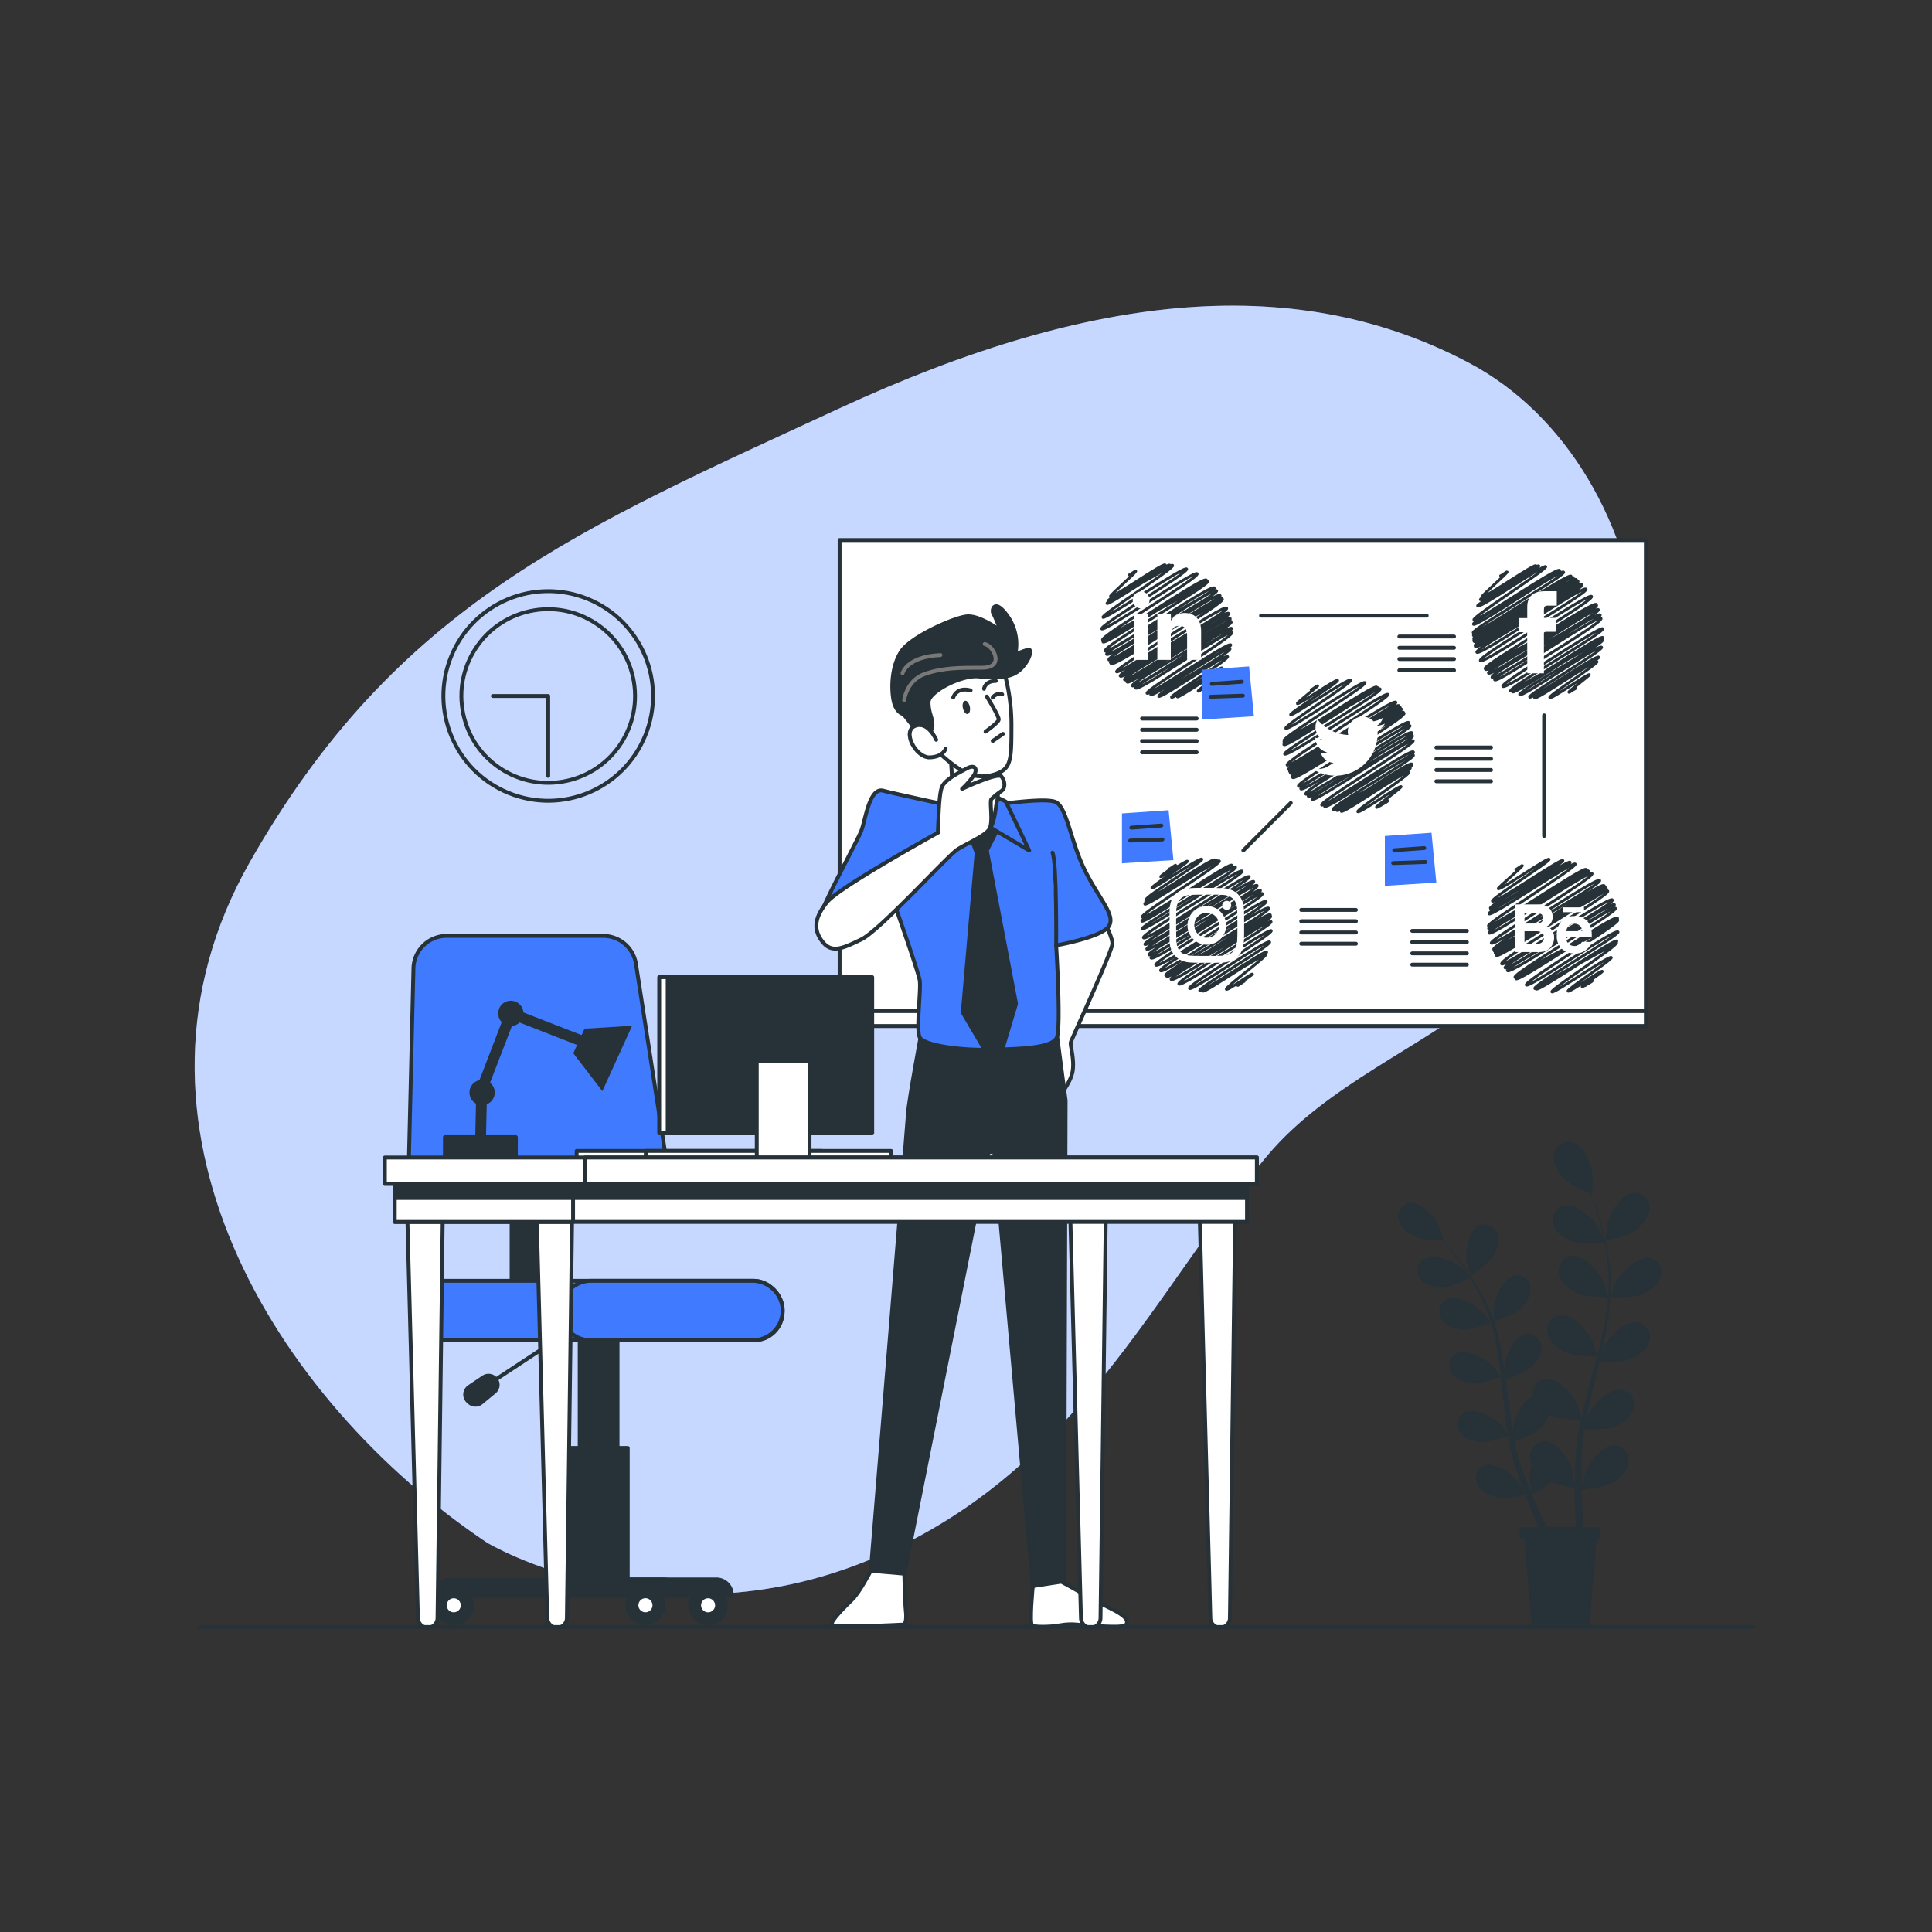 <svg xmlns="http://www.w3.org/2000/svg" viewBox="0 0 500 500"><rect x="0" y="0" width="500" height="500" fill="#333333" stroke="none"/><g id="freepik--background-simple--inject-100"><path d="M126.05,399.25s44.5,26.64,98.5,4.62,74-69.78,103.42-104.79c15.41-18.34,39.4-27.63,58.18-42.7,60-48.18,44.67-135.68-6-162.48-43.87-23.2-96.41-19-163,11.83S102.62,156.15,64.58,223.25,71,362.37,126.05,399.25Z" style="fill:#407BFF"></path><path d="M126.05,399.25s44.5,26.64,98.5,4.62,74-69.78,103.42-104.79c15.41-18.34,39.4-27.63,58.18-42.7,60-48.18,44.67-135.68-6-162.48-43.87-23.2-96.41-19-163,11.83S102.62,156.15,64.58,223.25,71,362.37,126.05,399.25Z" style="fill:#fff;opacity:0.7"></path></g><g id="freepik--Plants--inject-100"><path d="M427.08,325.55c-3.21-.59-7.39,3.58-8.76,6.15-.1.18-1.07,2.63-1.41,3.56,0,0,0-.06,0-.09a51.17,51.17,0,0,0-.5-9,69.29,69.29,0,0,0-1.58-7.85c-.6-2.41-1.3-4.57-1.94-6.48-.35-1-.69-2-1-2.84l.06,0c.06,0,.29-3.94.27-4.19-.16-2.91-2.19-8.44-5.35-9.27a3.87,3.87,0,0,0-4.71,3.31c-.36,2.28,1.14,4.69,2.65,6.26s5.84,3.37,6.9,3.8c.32.9.66,1.89,1,3,.59,1.92,1.24,4.09,1.79,6.5.16.68.31,1.38.46,2.1-.47-1.09-1.18-2.64-1.26-2.78-1.49-2.51-5.84-6.49-9-5.76a3.86,3.86,0,0,0-2.65,5.1c.73,2.19,3.17,3.64,5.24,4.33s6.87.3,7.92.19c.28,1.49.54,3,.72,4.66a50.45,50.45,0,0,1,.3,8.85c0,.18,0,.36,0,.54-.14-.56-1.15-3.7-1.25-3.91-1.2-2.66-5.09-7.09-8.34-6.72a3.87,3.87,0,0,0-3.2,4.79c.49,2.25,2.76,4,4.74,4.87,2.27,1.05,7.78,1.06,8,1.06a69.43,69.43,0,0,1-1.31,8.74c-.45,2.14-1,4.29-1.55,6.44-.2-.73-1.14-3.64-1.23-3.84-1.2-2.66-5.09-7.09-8.34-6.72a3.87,3.87,0,0,0-3.2,4.79c.49,2.25,2.76,4,4.74,4.88,2.17,1,7.31,1.05,8,1.06-.25,1-.51,1.94-.78,2.92-.86,3.18-1.74,6.37-2.51,9.54-.27,1.09-.51,2.17-.73,3.25-.34-1.12-1-3.08-1-3.24-1.21-2.66-5.1-7.09-8.35-6.71a3.84,3.84,0,0,0-3.22,4.57c-2.74.87-4.75,5.46-5.06,8,0,.09,0,.7,0,1.4-.2-1-.38-2.06-.54-3.11-.44-2.91-.8-5.88-1.17-8.85l-.24-1.87c1.06-.34,4.95-1.67,6.43-3s3-3.42,2.79-5.51a3.52,3.52,0,0,0-4.07-3.28c-2.92.56-5.09,5.45-5.42,8.08,0,.09,0,.75,0,1.5-.22-1.61-.47-3.21-.76-4.79a62,62,0,0,0-2-8.06c.62-.19,5-1.62,6.63-3.07s3-3.43,2.79-5.52a3.5,3.5,0,0,0-4.07-3.27c-2.92.55-5.09,5.44-5.42,8.07,0,.19-.05,2.58,0,3.48,0,0,0-.06,0-.08A47.24,47.24,0,0,0,383,334.1a62.71,62.71,0,0,0-3.91-6.14c-1.3-1.84-2.6-3.45-3.76-4.86-.63-.75-1.23-1.44-1.79-2.07h.06c.05,0-1.05-3.43-1.14-3.64-1.09-2.42-4.62-6.44-7.57-6.11a3.51,3.51,0,0,0-2.91,4.34c.44,2.05,2.5,3.61,4.3,4.44s6,.95,7.08,1c.57.66,1.18,1.39,1.82,2.19,1.13,1.44,2.39,3.06,3.64,4.93.36.52.72,1.07,1.08,1.62-.76-.77-1.86-1.85-2-1.94-2.08-1.64-7.07-3.59-9.53-1.93a3.5,3.5,0,0,0-.59,5.19c1.34,1.61,3.89,2.05,5.86,2s5.92-2,6.77-2.43c.74,1.17,1.46,2.4,2.14,3.71a45.48,45.48,0,0,1,3.15,7.4c.05.16.09.32.14.48-.3-.43-2.19-2.77-2.34-2.91-1.89-1.86-6.63-4.34-9.26-3a3.52,3.52,0,0,0-1.15,5.1c1.15,1.75,3.63,2.46,5.61,2.59,2.27.15,6.94-1.65,7.16-1.73a60.34,60.34,0,0,1,1.74,7.83c.32,2,.57,4,.79,6-.4-.56-2.15-2.72-2.29-2.86-1.89-1.86-6.63-4.34-9.26-3a3.51,3.51,0,0,0-1.15,5.1c1.15,1.74,3.63,2.46,5.61,2.58,2.16.14,6.54-1.49,7.11-1.71.1.91.2,1.82.29,2.73.31,3,.61,6,1,8.91.13,1,.28,2,.44,3-.65-.83-1.83-2.28-1.95-2.4-1.89-1.86-6.63-4.34-9.26-3a3.52,3.52,0,0,0-1.15,5.1c1.15,1.75,3.63,2.46,5.61,2.58s5.77-1.21,6.87-1.62c.28,1.67.61,3.31,1,4.91.19.69.33,1.41.54,2.06l.6,2c.46,1.32.88,2.55,1.33,3.78.22.58.43,1.16.65,1.73-.54-.94-1.36-2.35-1.45-2.47-1.59-2.13-5.9-5.3-8.71-4.34a3.52,3.52,0,0,0-1.91,4.87c.88,1.9,3.22,3,5.15,3.41s6.52-.45,7.25-.61c.57,1.47,1.13,2.88,1.68,4.2s1.19,2.8,1.75,4.05h-4.82v3.17h1.15l1.88,22.23h15l1.87-22.23h.87v-3.17h-4.26c-.12-1.59-.23-3.31-.32-5.15-.07-1.43-.12-2.93-.16-4.48.8-.07,5.78-.57,7.82-1.74,1.89-1.08,4-3,4.3-5.27a3.87,3.87,0,0,0-3.6-4.49c-3.27-.09-6.76,4.66-7.73,7.41-.07.18-.58,2.39-.8,3.49,0-.94,0-1.9,0-2.87,0-1.41,0-2.89,0-4.32,0-.75.07-1.5.11-2.26s.14-1.49.2-2.25c.12-1.11.28-2.25.46-3.39,1.45.07,5.65.2,7.61-.55s4.41-2.35,5-4.56a3.86,3.86,0,0,0-2.88-5c-3.21-.59-7.38,3.57-8.76,6.15-.05.08-.3.7-.58,1.42.21-1.13.43-2.27.68-3.4.7-3.16,1.51-6.36,2.3-9.56.17-.67.33-1.34.5-2,1.22.07,5.74.24,7.79-.55s4.41-2.34,5-4.56a3.87,3.87,0,0,0-2.88-5c-3.22-.58-7.39,3.58-8.76,6.16-.05.09-.33.76-.63,1.53.41-1.74.79-3.49,1.11-5.23a68.45,68.45,0,0,0,1.15-9.06c.71.05,5.8.32,8-.53,2-.78,4.4-2.34,5-4.56A3.86,3.86,0,0,0,427.08,325.55Zm-26.85,69.57q-1-2.16-2.18-4.74c-.53-1.19-1.06-2.44-1.6-3.74a32.56,32.56,0,0,0,5-3.06,36.59,36.59,0,0,0,6.07,1.48c0,1.73,0,3.4.07,5,.05,1.82.12,3.51.2,5.08Zm7.9-22.1c-.08.78-.22,1.57-.25,2.33s-.11,1.5-.17,2.25c0,1.54-.11,3-.12,4.41,0,.68,0,1.36,0,2-.17-1.18-.46-3-.51-3.11-.79-2.81-4-7.78-7.23-7.9a3.87,3.87,0,0,0-3.89,4.24,5,5,0,0,0,.46,1.73,13.12,13.12,0,0,0-.61,3.91c0,.18.29,2.21.46,3.22-.32-.79-.65-1.59-1-2.42-.47-1.18-.93-2.45-1.39-3.67-.21-.64-.42-1.29-.64-2s-.37-1.31-.56-2c-.26-1-.5-2-.72-3,1.25-.42,4.85-1.68,6.26-3a8.94,8.94,0,0,0,2.61-3.88l.52.27c2,.91,6.41,1,7.7,1.05Q408.5,370.33,408.13,373Z" style="fill:#263238"></path><path d="M423.19,318.45c1.75-1.29,3.63-3.43,3.66-5.73a3.87,3.87,0,0,0-4.09-4.05c-3.26.29-6.18,5.41-6.83,8.25-.06.25-.49,4.19-.43,4.18S421.13,320,423.19,318.45Z" style="fill:#263238"></path><path d="M380.58,330.07s4.39-2.8,5.65-4.76c1.06-1.67,2-4.09,1.23-6.05a3.51,3.51,0,0,0-4.79-2.09c-2.67,1.3-3.47,6.6-3.09,9.22C379.61,326.61,380.53,330.1,380.58,330.07Z" style="fill:#263238"></path></g><g id="freepik--Board--inject-100"><rect x="217.29" y="139.76" width="208.65" height="125.77" style="fill:#fff;stroke:#263238;stroke-linecap:round;stroke-linejoin:round"></rect><rect x="217.29" y="261.67" width="208.65" height="3.86" style="fill:#fff;stroke:#263238;stroke-linecap:round;stroke-linejoin:round"></rect><path d="M392.29,225c.07.12,1.62-1.1,1.7-1,.16.28-6.43,5.76-6.27,6,.35.62,12.84-8.19,13.18-7.61s-15.08,10.15-14.68,10.85c.52.89,17.84-11.25,18.26-10.54s-19.25,11.6-18.8,12.38,20.18-12.76,20.67-11.93-21.49,12.43-21,13.35,21.81-13.75,22.31-12.88-22.94,15.19-22.45,16c.66,1.15,24.7-15.61,25.28-14.6s-25.78,14.35-25.23,15.31,25.19-16,25.83-14.91c.55.94-26.38,14.92-25.73,16.05s26-16.54,26.67-15.4-26.66,17.06-26.09,18c.68,1.17,27.4-17.34,28.06-16.2s-28.17,16.6-27.44,17.86,27.83-17.83,28.6-16.51c.63,1.1-29,15.9-28.43,16.92.7,1.21,28-17.77,28.71-16.57s-29.14,16-28.48,17.13c.77,1.32,28.11-17.8,28.79-16.62.59,1-29.15,16.08-28.51,17.18s28.19-17.79,28.85-16.65-28.2,17.57-27.47,18.84c.63,1.09,27.94-17.8,28.67-16.55s-28.45,16.44-27.8,17.56,27.68-17.43,28.31-16.34-28.27,16.06-27.68,17.08c.73,1.26,27.33-17.22,27.95-16.14s-26.65,16.77-26,17.89,25.82-16.58,26.54-15.32c.58,1-27.05,14.28-26.38,15.43S418,236.84,418.66,238s-26.91,14.28-26.32,15.3,25.66-16.35,26.33-15.19c.57,1-24.26,15.79-23.68,16.8s23.13-14.81,23.76-13.72c.47.82-22.08,13.72-21.55,14.63s20.77-13.09,21.24-12.27-21.36,11.55-20.87,12.4,20.22-13,20.79-12c.48.82-17.14,12.07-16.75,12.74s15-9.63,15.4-8.89c.3.52-11.49,8.21-11.21,8.7s8.62-5.57,8.88-5.12c.12.2-5.41,3.82-5.27,4s2.57-1.71,2.67-1.54-2.08,1.2-2,1.27,1.61-1.11,1.69-1" style="fill:none;stroke:#263238;stroke-linecap:round;stroke-linejoin:round;stroke-width:0.72px"></path><path d="M399.38,246.29a3.43,3.43,0,0,0,1.4-.62,3.52,3.52,0,0,0,.87-1,3.59,3.59,0,0,0,.55-2,3.28,3.28,0,0,0-.48-1.81,2.75,2.75,0,0,0-1.43-1.09,2.78,2.78,0,0,0,.94-.7,2.7,2.7,0,0,0,.58-1.82,3.11,3.11,0,0,0-.57-1.88,3.79,3.79,0,0,0-3.2-1.31h-6v12.33h5.56A8.65,8.65,0,0,0,399.38,246.29Zm-4.84-10h2.68a4.58,4.58,0,0,1,1.46.19,1.12,1.12,0,0,1,.67,1.14,1.15,1.15,0,0,1-.51,1.08,2.41,2.41,0,0,1-1.3.31h-3Zm0,8.05V241h3a3.25,3.25,0,0,1,1.23.21,1.33,1.33,0,0,1,.79,1.32,1.54,1.54,0,0,1-.82,1.54,2.78,2.78,0,0,1-1.24.22Z" style="fill:#fff"></path><path d="M404.29,245.64a5,5,0,0,0,3.21,1.12,4.41,4.41,0,0,0,3.43-1.33,3,3,0,0,0,.89-1.65h-2.44a1.89,1.89,0,0,1-.49.63,2,2,0,0,1-1.32.42,2.45,2.45,0,0,1-1.32-.34,2.2,2.2,0,0,1-.95-1.93h6.64a11.36,11.36,0,0,0-.07-1.81,4.76,4.76,0,0,0-.73-1.89,3.7,3.7,0,0,0-1.58-1.34,5.08,5.08,0,0,0-2.14-.43,4.42,4.42,0,0,0-3.27,1.26A5,5,0,0,0,402.9,242,4.41,4.41,0,0,0,404.29,245.64Zm1.7-6.06a1.89,1.89,0,0,1,1.43-.52,2.07,2.07,0,0,1,1.41.49,2,2,0,0,1,.64,1.44h-4.11A2.43,2.43,0,0,1,406,239.58Z" style="fill:#fff"></path><rect x="404.58" y="234.83" width="5.36" height="1.25" style="fill:#fff"></rect><path d="M388.35,149c.07.13,1.62-1.1,1.69-1,.16.29-6.73,6.2-6.54,6.52.32.55,13.68-8.72,14-8.11s-14.71,8.21-14.38,8.79,14.76-9.38,15.13-8.74-16.21,9.76-15.86,10.37c.48.83,17.25-10.89,17.65-10.19s-19.09,13-18.62,13.81,21.63-13.86,22.22-12.83c.47.8-22.87,13-22.32,13.93s22.75-14.52,23.35-13.48c.51.88-23.9,14.81-23.41,15.66s24.75-15.63,25.33-14.62-25.85,14.34-25.27,15.35,25.19-16.13,25.87-14.94-26.34,14.81-25.8,15.75c.64,1.11,25.89-16.33,26.48-15.29s-27.08,14.64-26.45,15.74,26.16-16.56,26.8-15.47S380.79,164.8,381.48,166s26.32-16.6,26.93-15.55-27.3,15.53-26.66,16.63,26.89-17,27.51-15.89c.71,1.23-28.07,15.05-27.46,16.12.76,1.31,27-17,27.64-15.95s-27.86,16.38-27.25,17.44c.71,1.24,27.56-17.57,28.28-16.33.62,1.07-28.05,17.32-27.36,18.51s28.12-17.82,28.8-16.63-28.17,17.66-27.57,18.7,28.06-17.85,28.78-16.61S383.75,172,384.46,173.23s28.1-17.7,28.74-16.59-28.57,16.55-28,17.56c.68,1.18,27.81-17.56,28.46-16.43s-28.21,16.35-27.53,17.52,27.34-17.28,28-16.16-28,15.62-27.33,16.81,26.83-17.15,27.55-15.91-26.1,16.45-25.43,17.61,25.28-15.9,25.84-14.92-24.4,15.13-23.83,16.11S414.22,164,414.81,165s-23.87,13.15-23.35,14.05,22.76-14.43,23.31-13.46-22,13.32-21.51,14.17c.59,1,20.66-13.26,21.24-12.26.48.83-19.07,12.2-18.65,12.92s17.44-11.19,17.92-10.35c.36.61-17.09,9.77-16.65,10.52s15.76-10.09,16.19-9.35c.31.54-12.57,8.71-12.24,9.29s10-6.37,10.25-5.92c.13.22-5.44,4.31-5.32,4.53s1.77-1.18,1.84-1.06-1.78.95-1.74,1,1.6-1.12,1.69-1" style="fill:none;stroke:#263238;stroke-linecap:round;stroke-linejoin:round;stroke-width:0.72px"></path><path d="M395.27,174.25h4.29V163.51h3l.32-3.6h-3.32v-2c0-.84.17-1.18,1-1.18h2.33V153h-3c-3.2,0-4.64,1.4-4.64,4.1v2.86H393v3.64h2.23Z" style="fill:#fff"></path><path d="M339.33,178.49c.07.12,1.62-1.11,1.7-1s-5.43,4.37-5.3,4.59c.29.5,10.17-6.51,10.45-6S333.7,184.48,334,185s15.16-9.75,15.59-9-17.31,11.7-16.84,12.51,20-12.72,20.53-11.85-21.51,14.13-21,15,23.42-14.77,24-13.83-24.49,13.29-24,14.15c.65,1.12,23.61-15.15,24.27-14,.51.89-24.86,13.74-24.3,14.72.65,1.13,24.26-15.57,24.94-14.39.57,1-25.28,15.92-24.74,16.84.63,1.1,26.18-16.44,26.75-15.44S332.48,196.91,333.09,198s27.47-17.47,28.17-16.26c.58,1-28.43,16.16-27.75,17.35.78,1.35,27.88-17.56,28.51-16.46s-29,15.71-28.29,17,27.92-17.83,28.65-16.55c.6,1-29.14,15.84-28.44,17s28.1-17.71,28.74-16.59-28.95,16.38-28.31,17.5c.75,1.29,28.18-17.8,28.84-16.65S333.85,200,334.53,201.22s28.14-17.87,28.85-16.65-28,17.81-27.35,18.88,27.9-17.57,28.53-16.47c.73,1.26-28.63,16-27.92,17.18s27.58-17.55,28.28-16.33c.6,1-27.71,16.45-27,17.68s26.73-17.15,27.47-15.87c.64,1.11-27.47,15.32-26.83,16.43s26.36-16.77,27-15.61-26.67,15.3-26,16.39,25.53-16.24,26.18-15.12c.5.88-24.23,15.69-23.7,16.61s23.11-14.87,23.76-13.73-23.61,13.11-23,14.09,22.46-14.19,23-13.27S344.44,208.61,345,209.5s19.83-12.72,20.38-11.76c.46.78-20.57,11-20.08,11.85s19.58-12.32,20-11.56S345.55,209,346,209.75s18.55-11.82,19-11c.38.65-18.34,10.45-17.9,11.22s17-11,17.52-10.11c.37.64-13.59,9.6-13.24,10.21s10.95-7,11.24-6.49c.16.28-6.58,5.1-6.42,5.36s2.89-1.92,3-1.73-2.88,1.53-2.81,1.65,2.6-1.74,2.71-1.56-2.1,1.21-2.06,1.29,1.62-1.11,1.69-1" style="fill:none;stroke:#263238;stroke-linecap:round;stroke-linejoin:round;stroke-width:0.72px"></path><path d="M339.67,199a10.94,10.94,0,0,0,16.85-9.72,7.77,7.77,0,0,0,1.92-2,7.47,7.47,0,0,1-2.21.61,3.81,3.81,0,0,0,1.69-2.13,7.67,7.67,0,0,1-2.44.93,3.86,3.86,0,0,0-6.57,3.52,10.94,10.94,0,0,1-7.94-4,3.85,3.85,0,0,0,1.2,5.14,3.81,3.81,0,0,1-1.75-.48,3.86,3.86,0,0,0,3.09,3.83,3.77,3.77,0,0,1-1.74.06,3.84,3.84,0,0,0,3.6,2.68A7.7,7.7,0,0,1,339.67,199Z" style="fill:#fff"></path><path d="M292.25,148.78c.07.12,1.61-1.12,1.69-1,.19.33-6.77,6.28-6.58,6.61.34.6,13.8-8.85,14.18-8.19s-15,8.75-14.73,9.29,15.49-10,15.94-9.21-16.63,9.25-16.26,9.89,16.56-10.66,17-9.84-18.48,12.7-18.06,13.44,21.15-13.46,21.69-12.52-22.56,14.5-22,15.5,24.08-15.35,24.71-14.27-25.11,16.09-24.5,17.15c.71,1.24,26.17-16.72,26.87-15.51S284.77,164.79,285.44,166s26.42-16.68,27-15.61-27.7,14.55-27,15.73,26.36-16.93,27.1-15.65c.58,1-27.24,16.76-26.53,18s27.5-17.59,28.24-16.3c.63,1.09-28.61,15.91-27.87,17.17s27.76-17.71,28.49-16.45c.62,1.07-28.61,16.64-27.9,17.87.62,1.07,28.06-17.91,28.8-16.63.61,1.06-29.06,16.21-28.4,17.36s28.11-17.93,28.85-16.65c.6,1.06-29.29,15.87-28.7,16.88.75,1.31,28.19-17.77,28.84-16.65s-28,17.77-27.4,18.78,27.8-17.7,28.51-16.47-28.19,16.49-27.57,17.57c.71,1.23,27.32-17.5,28.07-16.2.63,1.09-28.61,15.23-28,16.26s27.33-17.41,28-16.19S290.26,174.69,291,175.9c.59,1,26.7-17,27.39-15.81s-27.48,15.15-26.79,16.33c.57,1,26.27-16.81,27-15.58.57,1-27.54,14.52-26.86,15.69.58,1,26.15-16.8,26.89-15.52.58,1-26.16,15.47-25.59,16.47.69,1.2,25.07-16,25.72-14.85.52.89-25.42,14.46-24.86,15.43.67,1.17,24.33-15.46,24.94-14.41s-22.48,14.91-22,15.76,21.11-13.53,21.69-12.52c.49.85-21.22,12-20.75,12.85.57,1,20-12.84,20.55-11.87s-18.95,11.54-18.48,12.34,17.41-11.1,17.86-10.31-14.88,10-14.53,10.56,12.75-8.21,13.11-7.57-11.87,7-11.59,7.45,10.48-6.68,10.75-6.21c.16.27-5.53,4.53-5.4,4.75s1.61-1.11,1.69-1" style="fill:none;stroke:#263238;stroke-linecap:round;stroke-linejoin:round;stroke-width:0.72px"></path><rect x="293.49" y="159" width="3.65" height="11.78" style="fill:#fff"></rect><path d="M295.3,157.46a2.18,2.18,0,1,0-2.16-2.18A2.17,2.17,0,0,0,295.3,157.46Z" style="fill:#fff"></path><path d="M303,164.6c0-1.66.76-2.64,2.22-2.64s2,.94,2,2.64v6.18h3.63v-7.46c0-3.15-1.79-4.68-4.28-4.68a4.1,4.1,0,0,0-3.55,2V159h-3.5v11.78H303Z" style="fill:#fff"></path><path d="M302.6,224.89c.08.14,1.62-1.1,1.69-1s-4,2.77-3.91,3,6.72-4.34,6.92-4-9.43,6.51-9.19,6.93,12.56-8.1,12.93-7.46-14.76,9.72-14.36,10.41,17.2-11,17.67-10.2-18.24,10.09-17.86,10.74c.49.86,18-11.42,18.41-10.63s-19.13,10.46-18.65,11.3,18.83-12,19.34-11.16-20.48,13.61-20,14.49c.63,1.09,22.66-14.33,23.2-13.39s-23.78,13.6-23.27,14.47,23.59-15.08,24.23-14-24.68,15.1-24.17,16,25.28-16,25.88-14.94-26.18,16.15-25.55,17.25c.74,1.29,26.69-17,27.38-15.8.6,1-27.56,16.47-27,17.51s27.57-17.34,28.18-16.28-28.34,16.38-27.68,17.53,27.86-17.72,28.57-16.49-28.56,16.89-28,17.91c.79,1.37,28.2-17.76,28.84-16.65s-28.93,16.45-28.32,17.5c.73,1.26,28.2-17.77,28.84-16.65s-28.27,17.34-27.62,18.48c.78,1.35,27.95-17.57,28.57-16.49.73,1.25-28,16.7-27.32,17.94s27.2-17.46,28-16.15c.61,1.07-27.23,16.37-26.67,17.34.67,1.17,26.42-16.8,27.09-15.64s-27.41,14.84-26.8,15.91,26.21-16.67,26.88-15.52c.57,1-26.43,15.19-25.77,16.33s25.32-15.91,25.88-14.95-24.5,15.07-23.88,16.14,23.41-14.71,23.93-13.81-21.7,14-21.17,14.94,20.19-13,20.76-12c.49.84-18.59,11.78-18.12,12.6s16.94-10.7,17.33-10-16.86,9.45-16.5,10.09,15.76-10.1,16.19-9.35c.26.45-10.43,8.37-10.14,8.87s6.6-4.24,6.79-3.92c.09.15-4,2.74-3.86,2.91s1.61-1.12,1.69-1" style="fill:none;stroke:#263238;stroke-linecap:round;stroke-linejoin:round;stroke-width:0.72px"></path><path d="M312.32,231.53c2.58,0,2.88,0,3.9.06a5.4,5.4,0,0,1,1.8.33,3.23,3.23,0,0,1,1.83,1.84,5.33,5.33,0,0,1,.33,1.79c.05,1,.06,1.33.06,3.91s0,2.88-.06,3.9a5.33,5.33,0,0,1-.33,1.79A3.23,3.23,0,0,1,318,247a5.4,5.4,0,0,1-1.8.33c-1,.05-1.32.06-3.9.06s-2.89,0-3.91-.06a5.33,5.33,0,0,1-1.79-.33,3.07,3.07,0,0,1-1.11-.73,2.85,2.85,0,0,1-.72-1.11,5.26,5.26,0,0,1-.34-1.79c0-1-.05-1.33-.05-3.9s0-2.89.05-3.91a5.26,5.26,0,0,1,.34-1.79,2.85,2.85,0,0,1,.72-1.11,3.07,3.07,0,0,1,1.11-.73,5.33,5.33,0,0,1,1.79-.33c1-.05,1.33-.06,3.91-.06m0-1.74c-2.63,0-2.95,0-4,.06a7.12,7.12,0,0,0-2.34.45,4.74,4.74,0,0,0-1.71,1.12,4.65,4.65,0,0,0-1.12,1.71,7.34,7.34,0,0,0-.45,2.34c0,1,0,1.36,0,4s0,2.95,0,4a7.34,7.34,0,0,0,.45,2.34,4.65,4.65,0,0,0,1.12,1.71,4.74,4.74,0,0,0,1.71,1.12,7.12,7.12,0,0,0,2.34.45c1,.05,1.36.06,4,.06s2.95,0,4-.06a7.19,7.19,0,0,0,2.35-.45,4.82,4.82,0,0,0,1.71-1.12,4.62,4.62,0,0,0,1.11-1.71,7.07,7.07,0,0,0,.45-2.34c.05-1,.06-1.36.06-4s0-3-.06-4a7.07,7.07,0,0,0-.45-2.34,4.62,4.62,0,0,0-1.11-1.71,4.82,4.82,0,0,0-1.71-1.12,7.19,7.19,0,0,0-2.35-.45c-1,0-1.36-.06-4-.06" style="fill:#fff"></path><path d="M312.32,234.49a5,5,0,1,0,5,5,5,5,0,0,0-5-5m0,8.19a3.23,3.23,0,1,1,3.22-3.22,3.22,3.22,0,0,1-3.22,3.22" style="fill:#fff"></path><path d="M318.63,234.3a1.16,1.16,0,1,1-1.15-1.16,1.15,1.15,0,0,1,1.15,1.16" style="fill:#fff"></path><line x1="371.72" y1="193.45" x2="385.88" y2="193.45" style="fill:none;stroke:#263238;stroke-linecap:round;stroke-linejoin:round"></line><line x1="371.72" y1="196.37" x2="385.88" y2="196.37" style="fill:none;stroke:#263238;stroke-linecap:round;stroke-linejoin:round"></line><line x1="371.72" y1="199.28" x2="385.88" y2="199.28" style="fill:none;stroke:#263238;stroke-linecap:round;stroke-linejoin:round"></line><line x1="371.72" y1="202.19" x2="385.88" y2="202.19" style="fill:none;stroke:#263238;stroke-linecap:round;stroke-linejoin:round"></line><line x1="326.35" y1="159.32" x2="369.23" y2="159.32" style="fill:none;stroke:#263238;stroke-linecap:round;stroke-linejoin:round"></line><line x1="321.77" y1="220.09" x2="334.05" y2="207.81" style="fill:none;stroke:#263238;stroke-linecap:round;stroke-linejoin:round"></line><line x1="399.61" y1="185.13" x2="399.61" y2="216.35" style="fill:none;stroke:#263238;stroke-linecap:round;stroke-linejoin:round"></line><line x1="336.76" y1="235.49" x2="350.91" y2="235.49" style="fill:none;stroke:#263238;stroke-linecap:round;stroke-linejoin:round"></line><line x1="336.76" y1="238.41" x2="350.91" y2="238.41" style="fill:none;stroke:#263238;stroke-linecap:round;stroke-linejoin:round"></line><line x1="336.76" y1="241.32" x2="350.91" y2="241.32" style="fill:none;stroke:#263238;stroke-linecap:round;stroke-linejoin:round"></line><line x1="336.76" y1="244.24" x2="350.91" y2="244.24" style="fill:none;stroke:#263238;stroke-linecap:round;stroke-linejoin:round"></line><line x1="295.55" y1="185.96" x2="309.7" y2="185.96" style="fill:none;stroke:#263238;stroke-linecap:round;stroke-linejoin:round"></line><line x1="295.55" y1="188.87" x2="309.7" y2="188.87" style="fill:none;stroke:#263238;stroke-linecap:round;stroke-linejoin:round"></line><line x1="295.55" y1="191.79" x2="309.7" y2="191.79" style="fill:none;stroke:#263238;stroke-linecap:round;stroke-linejoin:round"></line><line x1="295.55" y1="194.7" x2="309.7" y2="194.7" style="fill:none;stroke:#263238;stroke-linecap:round;stroke-linejoin:round"></line><line x1="362.15" y1="164.73" x2="376.3" y2="164.73" style="fill:none;stroke:#263238;stroke-linecap:round;stroke-linejoin:round"></line><line x1="362.15" y1="167.65" x2="376.3" y2="167.65" style="fill:none;stroke:#263238;stroke-linecap:round;stroke-linejoin:round"></line><line x1="362.15" y1="170.56" x2="376.3" y2="170.56" style="fill:none;stroke:#263238;stroke-linecap:round;stroke-linejoin:round"></line><line x1="362.15" y1="173.47" x2="376.3" y2="173.47" style="fill:none;stroke:#263238;stroke-linecap:round;stroke-linejoin:round"></line><line x1="365.48" y1="240.91" x2="379.63" y2="240.91" style="fill:none;stroke:#263238;stroke-linecap:round;stroke-linejoin:round"></line><line x1="365.48" y1="243.82" x2="379.63" y2="243.82" style="fill:none;stroke:#263238;stroke-linecap:round;stroke-linejoin:round"></line><line x1="365.48" y1="246.73" x2="379.63" y2="246.73" style="fill:none;stroke:#263238;stroke-linecap:round;stroke-linejoin:round"></line><line x1="365.48" y1="249.65" x2="379.63" y2="249.65" style="fill:none;stroke:#263238;stroke-linecap:round;stroke-linejoin:round"></line><polygon points="370.47 215.51 358.4 216.35 358.4 229.25 371.72 228.42 370.47 215.51" style="fill:#407BFF"></polygon><line x1="360.83" y1="220.04" x2="368.6" y2="219.48" style="fill:none;stroke:#263238;stroke-linecap:round;stroke-linejoin:round"></line><line x1="360.55" y1="223.37" x2="368.88" y2="223.09" style="fill:none;stroke:#263238;stroke-linecap:round;stroke-linejoin:round"></line><polygon points="323.26 172.47 311.19 173.3 311.19 186.2 324.51 185.37 323.26 172.47" style="fill:#407BFF"></polygon><line x1="313.61" y1="176.99" x2="321.39" y2="176.43" style="fill:none;stroke:#263238;stroke-linecap:round;stroke-linejoin:round"></line><line x1="313.33" y1="180.32" x2="321.66" y2="180.04" style="fill:none;stroke:#263238;stroke-linecap:round;stroke-linejoin:round"></line><polygon points="302.43 209.68 290.36 210.51 290.36 223.42 303.68 222.59 302.43 209.68" style="fill:#407BFF"></polygon><line x1="292.78" y1="214.2" x2="300.56" y2="213.65" style="fill:none;stroke:#263238;stroke-linecap:round;stroke-linejoin:round"></line><line x1="292.5" y1="217.54" x2="300.83" y2="217.26" style="fill:none;stroke:#263238;stroke-linecap:round;stroke-linejoin:round"></line></g><g id="freepik--Character--inject-100"><path d="M285.61,238.24s2.27,4.16,2.27,6S277.3,269,277.11,269.78s1.13,4.92.38,7.94S273.9,284,273.9,284l-3.59-15.49a9.53,9.53,0,0,0,2.08-9.44c-1.89-5.48-1.89-17.19-1.89-17.19Z" style="fill:#fff;stroke:#263238;stroke-linecap:round;stroke-linejoin:round"></path><path d="M267.29,410.47s-.94,9.59-.19,10.16,4.61.48,7.27,0c3.63-.66,5.61.16,8.26.16s8.31.72,8.91-.49c1.16-2.32-5.74-4.54-9.52-6.8s-7.36-4.16-7.36-4.16Z" style="fill:#fff;stroke:#263238;stroke-linecap:round;stroke-linejoin:round"></path><path d="M238.58,266.57s-3.4,18.14-3.59,21.53-9.63,118.41-9.63,118.41l8.69.75,21.72-109,1.51-.37,10,112.54,8.12-1.51.38-124.07-2.46-18.69Z" style="fill:#263238;stroke:#263238;stroke-linecap:round;stroke-linejoin:round"></path><path d="M247.27,208.78s-15.11-3.21-18.7-4.15S224,212.18,222.91,215s-11.9,22.48-11.15,24,3.59,5.48,9.26,1.51,9.06-10.58,9.06-10.58,7.56,21.35,7.94,23.8-1,12.66,0,14.73,10.38,3.4,18.13,3.21,16.24-.37,17.37-3.21-.19-23.79-.19-23.79,11.71-2.08,13.6-4.91-2.26-6.8-6-14.17-4.72-16.24-7.56-17.94-21.34,1.51-23,1.51A12.09,12.09,0,0,1,247.27,208.78Z" style="fill:#407BFF;stroke:#263238;stroke-linecap:round;stroke-linejoin:round"></path><polygon points="250.1 213.88 252.75 220.68 249.16 262.04 257.85 276.77 262.95 259.77 255.39 220.11 259.55 211.99 253.88 209.54 249.54 212.94 250.1 213.88" style="fill:#263238;stroke:#263238;stroke-linecap:round;stroke-linejoin:round"></polygon><path d="M243.11,207.65l-.56,12.09,12.65-6.24,11.15,6.61-6.05-12.65a20.15,20.15,0,0,0-9.25-2.46A12.19,12.19,0,0,0,243.11,207.65Z" style="fill:#407BFF;stroke:#263238;stroke-linecap:round;stroke-linejoin:round"></path><path d="M245.76,194.43a52.57,52.57,0,0,1,.57,9.63c-.19,5.29.56,4.16,3,8.12s4.15,5.48,6.23,3.21,2.08-7,2.46-7.93.75-11.9.75-11.9S256.15,197.45,245.76,194.43Z" style="fill:#fff;stroke:#263238;stroke-linecap:round;stroke-linejoin:round"></path><path d="M259.33,172.15a50.06,50.06,0,0,1,2.43,15.09c0,8.28,0,11-2.76,12.5s-7,1.62-9.57,0a36.19,36.19,0,0,1-7.14-5.68c-1.79-1.95-6.66-7.95-7.31-12s7.15-9.25,13.64-11.85A9.82,9.82,0,0,1,259.33,172.15Z" style="fill:#fff;stroke:#263238;stroke-linecap:round;stroke-linejoin:round"></path><path d="M251,182.9c.18.94-.08,1.78-.58,1.88s-1-.59-1.23-1.54.08-1.78.58-1.88S250.79,182,251,182.9Z" style="fill:#263238"></path><path d="M256.91,180.52a2.15,2.15,0,0,1,2.45-.82" style="fill:none;stroke:#263238;stroke-linecap:round;stroke-linejoin:round"></path><line x1="256.91" y1="191.76" x2="259.57" y2="189.92" style="fill:none;stroke:#263238;stroke-linecap:round;stroke-linejoin:round"></line><path d="M246.69,180.52s.82-2.86,4.5-1.84" style="fill:none;stroke:#263238;stroke-linecap:round;stroke-linejoin:round"></path><path d="M254.66,178.27s.21-2.05,3.07-2.05" style="fill:none;stroke:#263238;stroke-linecap:round;stroke-linejoin:round"></path><path d="M255.38,180.26s3.25,5.2,3.09,6-3.41,3.08-3.41,3.08" style="fill:none;stroke:#263238;stroke-linecap:round;stroke-linejoin:round"></path><path d="M239.85,189.84a2.11,2.11,0,0,0,1.46-2.27c0-1.95-1-3.08-1-5.84s8.6-7.15,13-6.66,8.44.49,10.88-1.95,2.92-5.19,1.95-5a22.43,22.43,0,0,0-3.41,1.3,12.43,12.43,0,0,0-1.95-9.9c-3.41-4.87-4.22-1.62-3.73-.81s1.94,4.54,1.94,4.54-5.35-4.05-8.76-3.73-14.28,5.19-16.88,8.93-2.76,9.57-2.11,12.82,2.6,3.57,2.6,3.57l4.38,5.52Z" style="fill:#263238;stroke:#263238;stroke-linecap:round;stroke-linejoin:round"></path><path d="M234,181.18s.61-5.11,5.31-6.75,9-1.63,14.92-1.63,2.86-5.72.61-6.13" style="fill:none;stroke:#787878;stroke-linecap:round;stroke-linejoin:round"></path><path d="M233.58,174.23s1-4.29,9.81-4.7" style="fill:none;stroke:#787878;stroke-linecap:round;stroke-linejoin:round"></path><path d="M242.29,191.46s-2.11-5-5.52-3.57.32,8.28,3.89,8.12,4.06-2.27,4.06-2.27" style="fill:#fff;stroke:#263238;stroke-linecap:round;stroke-linejoin:round"></path><path d="M242.81,215.46s0-10.05,1.06-12,4.41-3.53,6.35-4.59,2.82,0,1.94,1.59a20,20,0,0,1-3.18,3.7s9.35-4.41,10.23-3.17,1.06,2.82,0,3.7a19,19,0,0,0-2.64,2.12c-.53.7.53,6-.53,7.76s-5.82,3.7-8.29,5.29-20.11,21-24.87,23.28-7.59,3.71-10.06.53-1.94-6.35,1.24-10.23S242.81,215.46,242.81,215.46Z" style="fill:#fff;stroke:#263238;stroke-linecap:round;stroke-linejoin:round"></path><path d="M225.36,406.51s-2.83,5.48-4.72,7.36-5.77,5.65-5.39,6.59,18.16,0,18.16,0,1.49.66,1-3.75c-.22-2.07-.38-9.45-.38-9.45Z" style="fill:#fff;stroke:#263238;stroke-linecap:round;stroke-linejoin:round"></path><path d="M273.33,244.67s.19-21.35-.94-24" style="fill:#fff;stroke:#263238;stroke-linecap:round;stroke-linejoin:round"></path></g><g id="freepik--Chair--inject-100"><path d="M122.06,415.45a4.63,4.63,0,1,0-4.63,4.63A4.63,4.63,0,0,0,122.06,415.45Z" style="fill:#263238;stroke:#263238;stroke-linecap:round;stroke-linejoin:round"></path><circle cx="117.43" cy="415.45" r="2.32" style="fill:#fff;stroke:#263238;stroke-linecap:round;stroke-linejoin:round"></circle><path d="M171.67,415.45a4.63,4.63,0,1,0-4.63,4.63A4.63,4.63,0,0,0,171.67,415.45Z" style="fill:#263238;stroke:#263238;stroke-linecap:round;stroke-linejoin:round"></path><path d="M169.36,415.45a2.32,2.32,0,1,0-2.32,2.31A2.32,2.32,0,0,0,169.36,415.45Z" style="fill:#fff;stroke:#263238;stroke-linecap:round;stroke-linejoin:round"></path><circle cx="183.25" cy="415.45" r="4.63" style="fill:#263238;stroke:#263238;stroke-linecap:round;stroke-linejoin:round"></circle><circle cx="183.25" cy="415.45" r="2.32" style="fill:#fff;stroke:#263238;stroke-linecap:round;stroke-linejoin:round"></circle><path d="M150.1,342.66h9.72a0,0,0,0,1,0,0v67.45a0,0,0,0,1,0,0h-9.8a0,0,0,0,1,0,0V342.7A0,0,0,0,1,150.1,342.66Z" style="fill:#263238;stroke:#263238;stroke-linecap:round;stroke-linejoin:round"></path><rect x="147.45" y="374.73" width="15.01" height="35.42" style="fill:#263238;stroke:#263238;stroke-linecap:round;stroke-linejoin:round"></rect><path d="M132.36,307.28H145a0,0,0,0,1,0,0v26.95a0,0,0,0,1,0,0H132.4a0,0,0,0,1,0,0V307.28A0,0,0,0,1,132.36,307.28Z" style="fill:#263238;stroke:#263238;stroke-linecap:round;stroke-linejoin:round"></path><path d="M163.46,307.29h-49a8.61,8.61,0,0,1-8.6-8.81L107,250.6a8.59,8.59,0,0,1,8.59-8.39h40.5a8.59,8.59,0,0,1,8.5,7.29L172,297.39A8.59,8.59,0,0,1,163.46,307.29Z" style="fill:#407BFF;stroke:#263238;stroke-linecap:round;stroke-linejoin:round"></path><line x1="147.44" y1="344.41" x2="125.92" y2="358.58" style="fill:none;stroke:#263238;stroke-linecap:round;stroke-linejoin:round"></line><path d="M125.11,356.44l-3.67,2.47a2.41,2.41,0,0,0-.34,3.71l.26.24a2.39,2.39,0,0,0,3.2.14l3.37-2.78a2.36,2.36,0,0,0,.2-3.47h0A2.37,2.37,0,0,0,125.11,356.44Z" style="fill:#263238;stroke:#263238;stroke-linecap:round;stroke-linejoin:round"></path><rect x="107.38" y="331.47" width="95.17" height="15.4" rx="7.37" style="fill:#407BFF;stroke:#263238;stroke-linecap:round;stroke-linejoin:round"></rect><path d="M202.49,338.23a7.9,7.9,0,0,0-8-6.76H153.19a7.91,7.91,0,0,0-8,6.76,7.7,7.7,0,0,0,7.64,8.63h42A7.7,7.7,0,0,0,202.49,338.23Z" style="fill:#407BFF;stroke:#263238;stroke-linecap:round;stroke-linejoin:round"></path><path d="M116.77,408.75h68.61a4,4,0,0,1,4,4v.2a0,0,0,0,1,0,0h-76.6a0,0,0,0,1,0,0v-.2A4,4,0,0,1,116.77,408.75Z" style="fill:#263238;stroke:#263238;stroke-linecap:round;stroke-linejoin:round"></path><path d="M150.8,408.75h20.93a4,4,0,0,1,4,4v.2a0,0,0,0,1,0,0H150.8a0,0,0,0,1,0,0v-4.19A0,0,0,0,1,150.8,408.75Z" style="fill:#263238;stroke:#263238;stroke-linecap:round;stroke-linejoin:round"></path></g><g id="freepik--Table--inject-100"><rect x="149.23" y="297.86" width="63.48" height="2.56" style="fill:#fff;stroke:#263238;stroke-linecap:round;stroke-linejoin:round"></rect><rect x="167.13" y="297.86" width="63.48" height="2.56" style="fill:#fff;stroke:#263238;stroke-linecap:round;stroke-linejoin:round"></rect><rect x="170.6" y="252.89" width="52.94" height="40.41" style="fill:#fff;stroke:#263238;stroke-linecap:round;stroke-linejoin:round"></rect><rect x="172.79" y="252.89" width="52.94" height="40.41" style="fill:#263238;stroke:#263238;stroke-linecap:round;stroke-linejoin:round"></rect><rect x="195.85" y="274.52" width="13.66" height="25.9" style="fill:#fff;stroke:#263238;stroke-linecap:round;stroke-linejoin:round"></rect><path d="M124.32,298.34a1.4,1.4,0,0,0,1.4-1.37l.32-14.72,7-18.17,16.69,6.5a1.41,1.41,0,0,0,1-2.62l-18-7a1.44,1.44,0,0,0-1.08,0,1.38,1.38,0,0,0-.74.78l-7.56,19.71a1.27,1.27,0,0,0-.09.47l-.32,15a1.4,1.4,0,0,0,1.37,1.43Z" style="fill:#263238"></path><rect x="115.13" y="294.28" width="18.37" height="5.31" transform="translate(248.64 593.88) rotate(180)" style="fill:#263238;stroke:#263238;stroke-linecap:round;stroke-linejoin:round"></rect><path d="M128.93,262.26a3.27,3.27,0,1,1,3.27,3.27A3.27,3.27,0,0,1,128.93,262.26Z" style="fill:#263238"></path><path d="M121.5,282.74a3.27,3.27,0,1,1,3.27,3.27A3.26,3.26,0,0,1,121.5,282.74Z" style="fill:#263238"></path><polygon points="151.27 266.23 163.59 265.46 155.89 282.38 148.37 272.58 151.27 266.23" style="fill:#263238"></polygon><path d="M105.42,315.15l2.74,103.64a2.53,2.53,0,0,0,2.53,2.46h0a2.54,2.54,0,0,0,2.54-2.5l1.35-103.6Z" style="fill:#fff;stroke:#263238;stroke-linecap:round;stroke-linejoin:round"></path><path d="M138.9,315.15l2.74,103.64a2.53,2.53,0,0,0,2.53,2.46h0a2.54,2.54,0,0,0,2.54-2.5l1.35-103.6Z" style="fill:#fff;stroke:#263238;stroke-linecap:round;stroke-linejoin:round"></path><path d="M277,315.15l2.75,103.64a2.53,2.53,0,0,0,2.53,2.46h0a2.53,2.53,0,0,0,2.53-2.5l1.36-103.6Z" style="fill:#fff;stroke:#263238;stroke-linecap:round;stroke-linejoin:round"></path><path d="M310.49,315.15l2.75,103.64a2.53,2.53,0,0,0,2.53,2.46h0a2.53,2.53,0,0,0,2.53-2.5l1.36-103.6Z" style="fill:#fff;stroke:#263238;stroke-linecap:round;stroke-linejoin:round"></path><rect x="102.16" y="303.83" width="220.56" height="12.4" style="fill:#fff;stroke:#263238;stroke-linecap:round;stroke-linejoin:round"></rect><rect x="102.16" y="303.83" width="46.15" height="12.4" style="fill:#fff;stroke:#263238;stroke-linecap:round;stroke-linejoin:round"></rect><rect x="102.16" y="303.83" width="220.56" height="6.2" style="fill:#263238;stroke:#263238;stroke-linecap:round;stroke-linejoin:round"></rect><rect x="99.6" y="299.56" width="225.68" height="6.83" style="fill:#fff;stroke:#263238;stroke-linecap:round;stroke-linejoin:round"></rect><rect x="151.37" y="299.56" width="173.9" height="6.83" style="fill:#fff;stroke:#263238;stroke-linecap:round;stroke-linejoin:round"></rect></g><g id="freepik--Clock--inject-100"><circle cx="141.88" cy="180.12" r="27.12" transform="translate(-78.59 243.11) rotate(-67.72)" style="fill:none;stroke:#263238;stroke-linecap:round;stroke-linejoin:round"></circle><circle cx="141.88" cy="180.12" r="22.47" transform="translate(-26.84 24.86) rotate(-9.15)" style="fill:none;stroke:#263238;stroke-linecap:round;stroke-linejoin:round"></circle><polyline points="127.55 180.12 141.88 180.12 141.88 200.8" style="fill:none;stroke:#263238;stroke-linecap:round;stroke-linejoin:round"></polyline></g><g id="freepik--Floor--inject-100"><line x1="51.7" y1="421.08" x2="453.7" y2="421.08" style="fill:none;stroke:#263238;stroke-linecap:round;stroke-linejoin:round"></line></g></svg>